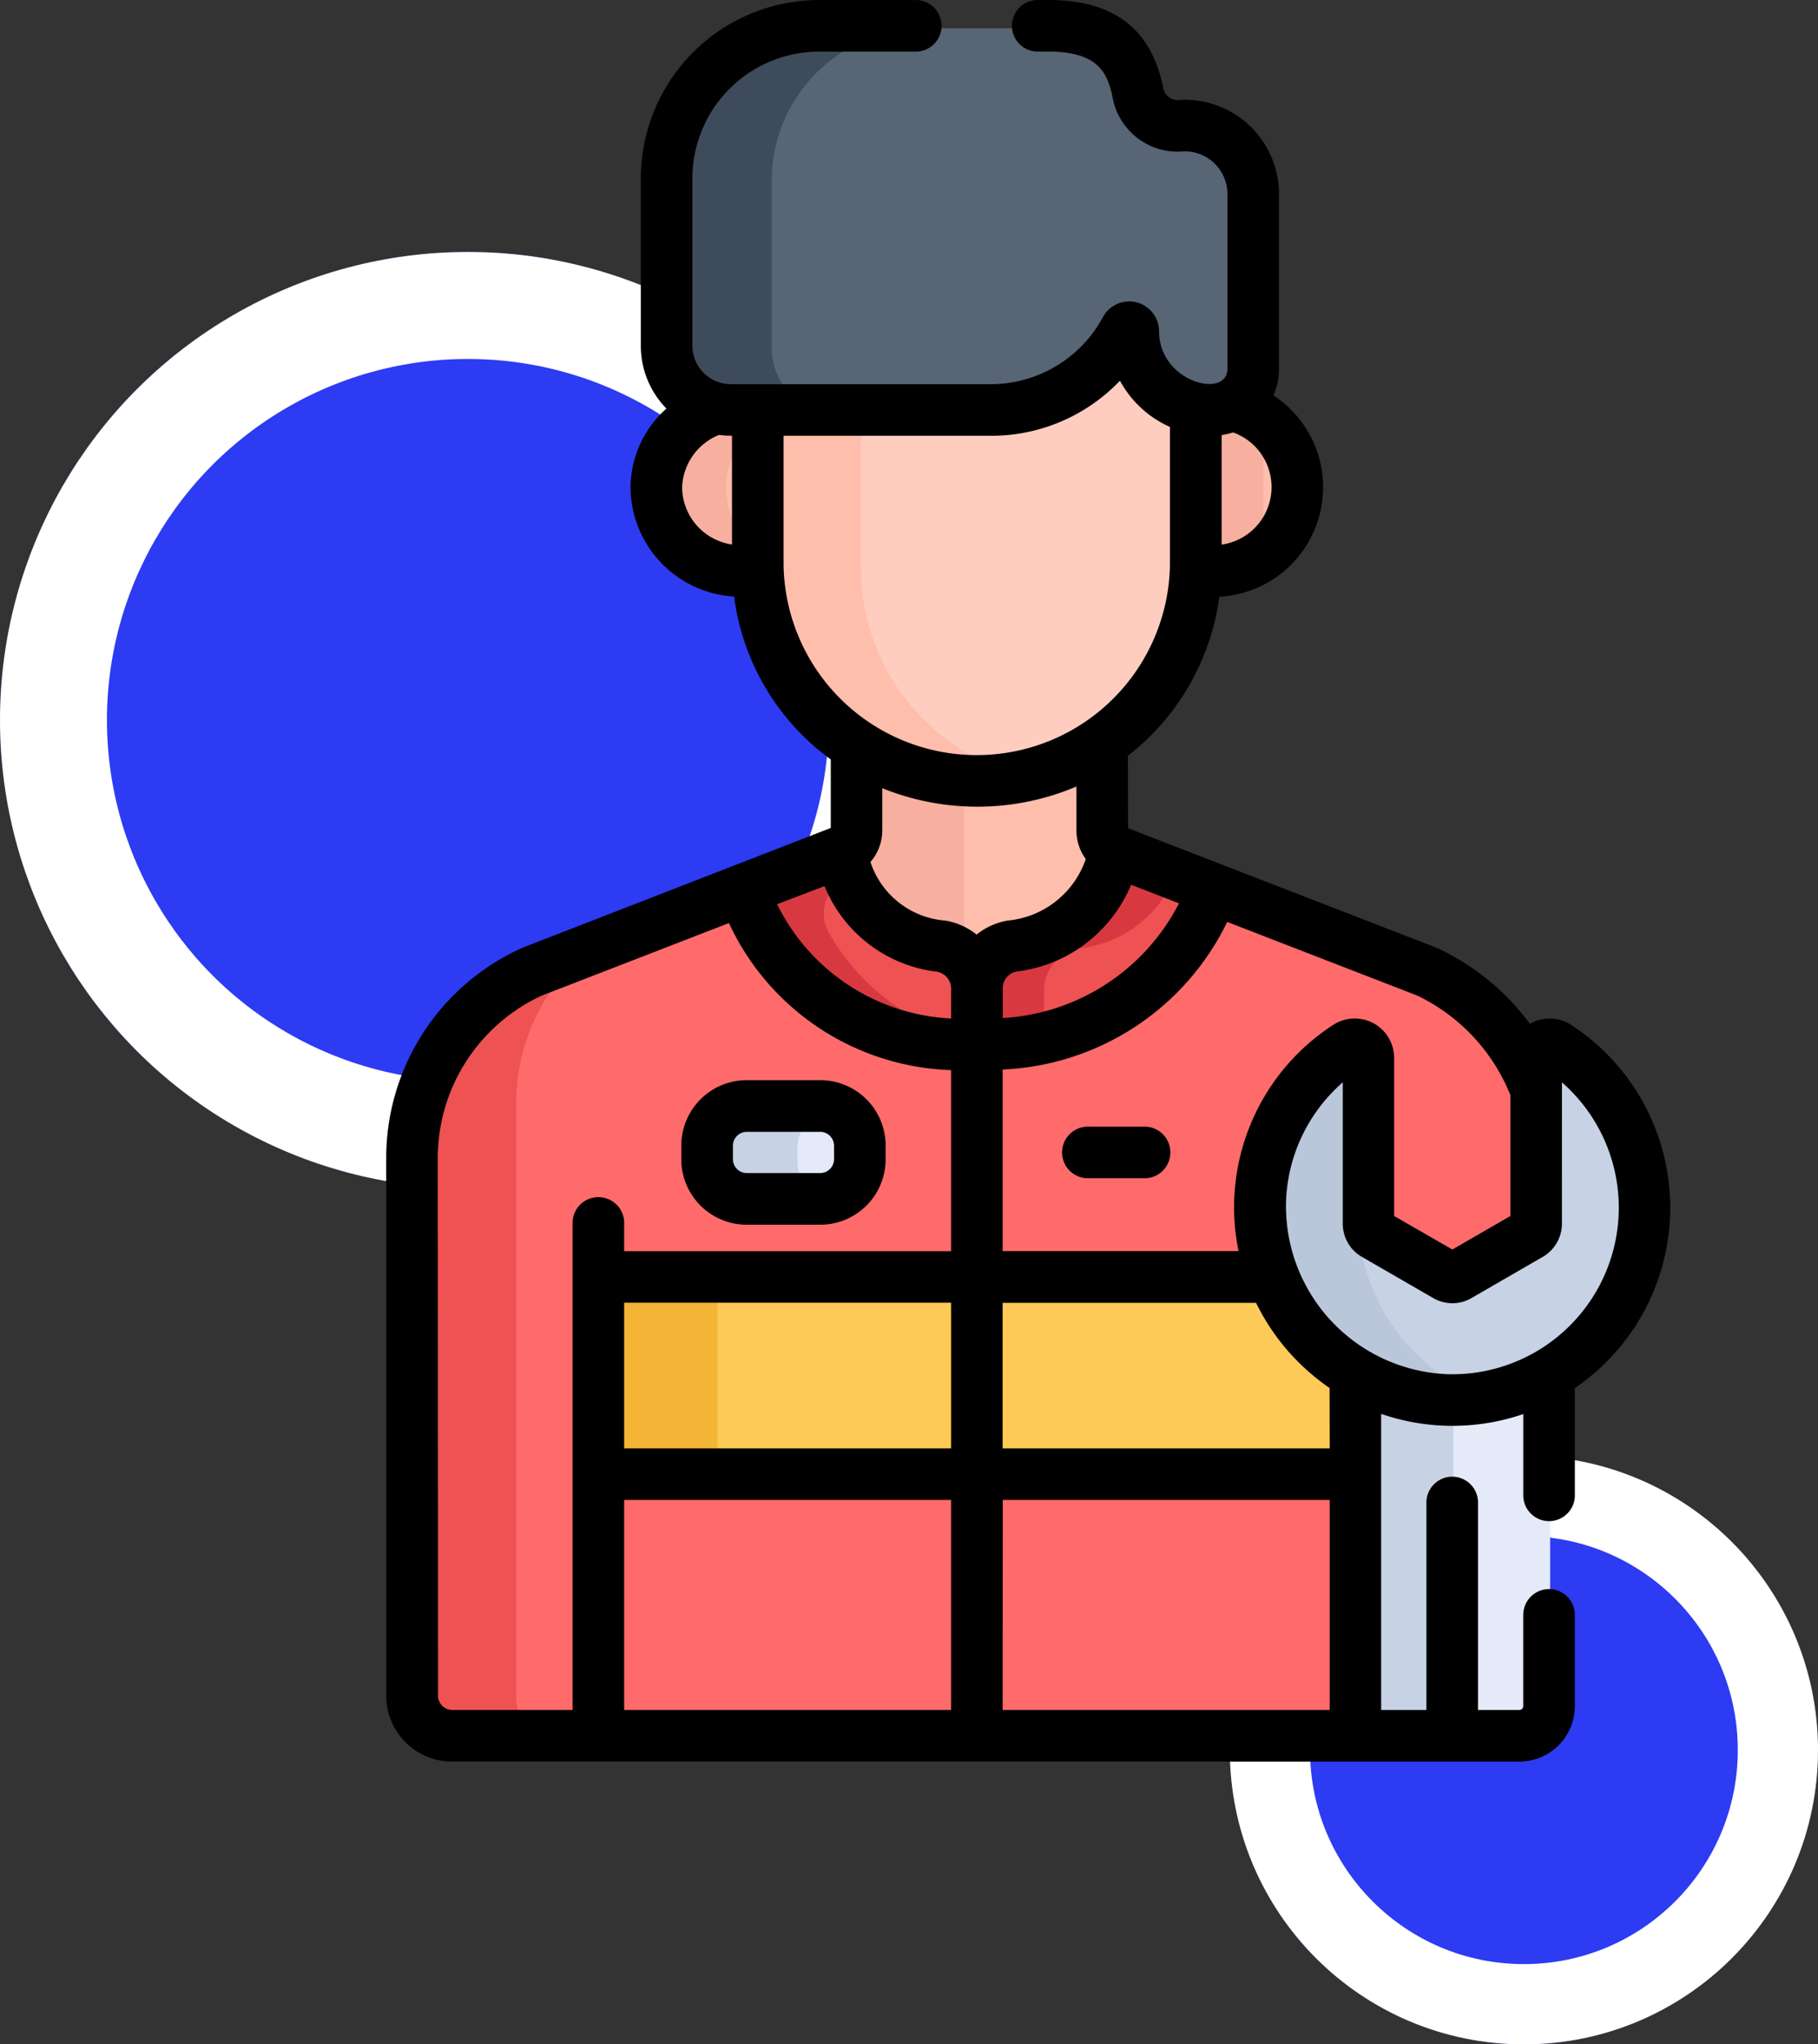 <svg xmlns="http://www.w3.org/2000/svg" width="68" height="76.418" viewBox="0 0 68 76.418">
  <rect x="0" y="0" width="68" height="76.418" fill="#333333" stroke="none"/>
  <g id="Grupo_1099414" data-name="Grupo 1099414" transform="translate(-180.73 -2024.582)">
    <g id="Elipse_11489" data-name="Elipse 11489" transform="translate(180.73 2034)" fill="#2d3bf3" stroke="#fff" stroke-width="4">
      <circle cx="17.5" cy="17.5" r="17.5" stroke="none"/>
      <circle cx="17.5" cy="17.5" r="15.5" fill="none"/>
    </g>
    <g id="Elipse_11490" data-name="Elipse 11490" transform="translate(226.73 2079)" fill="#2d3bf3" stroke="#fff" stroke-width="3">
      <circle cx="11" cy="11" r="11" stroke="none"/>
      <circle cx="11" cy="11" r="9.5" fill="none"/>
    </g>
    <g id="Grupo_1099413" data-name="Grupo 1099413" transform="translate(195.176 2024.582)">
      <path id="Trazado_873225" data-name="Trazado 873225" d="M134.165,221.841a1.721,1.721,0,0,1,1.434,1.7v0a1.714,1.714,0,0,1,1.415-1.693,4.675,4.675,0,0,0,4.08-3.693l-.265-.1a.83.83,0,0,1-.533-.773l-.009-3.674a8.03,8.03,0,0,1-4.573,1.424,8.484,8.484,0,0,1-4.612-1.3v3.547a.831.831,0,0,1-.531.775l-.355.137A4.376,4.376,0,0,0,134.165,221.841Zm0,0" transform="translate(-113.471 -186.127)" fill="#ffbeab"/>
      <path id="Trazado_873226" data-name="Trazado 873226" d="M135.085,215.825a8.373,8.373,0,0,1-3.981-1.282v3.547a.831.831,0,0,1-.531.775l-.355.137a4.377,4.377,0,0,0,3.946,3.662,1.721,1.721,0,0,1,.92.47Zm0,0" transform="translate(-113.471 -186.951)" fill="#f7af9f"/>
      <path id="Trazado_873227" data-name="Trazado 873227" d="M236.392,117.332a1.561,1.561,0,0,1-.744.188,2.99,2.99,0,0,1-.622-.066v5.989c0,.067,0,.133-.006.2a3.267,3.267,0,0,0,3.886-3.179A3.208,3.208,0,0,0,236.392,117.332Zm0,0" transform="translate(-204.794 -102.242)" fill="#ffbeab"/>
      <path id="Trazado_873228" data-name="Trazado 873228" d="M237.6,117.884a3.3,3.3,0,0,0-1.206-.552,1.561,1.561,0,0,1-.744.188,2.99,2.99,0,0,1-.622-.066v5.989c0,.067,0,.133-.006.2a3.434,3.434,0,0,0,2.578-.6Zm0,0" transform="translate(-204.794 -102.242)" fill="#f7af9f"/>
      <path id="Trazado_873229" data-name="Trazado 873229" d="M82.779,117.983h-1.04a2.5,2.5,0,0,1-.556-.065,3.22,3.22,0,0,0,1.6,6.235c0-.067-.005-.134-.005-.2Zm0,0" transform="translate(-68.724 -102.753)" fill="#ffbeab"/>
      <path id="Trazado_873230" data-name="Trazado 873230" d="M82.779,123.566a3.213,3.213,0,0,1-1.339-2.616,3.136,3.136,0,0,1,1.339-2.517v-.45h-1.04a2.5,2.5,0,0,1-.556-.065,3.22,3.22,0,0,0,1.6,6.235c0-.067-.005-.134-.005-.2Zm0,0" transform="translate(-68.724 -102.753)" fill="#f7af9f"/>
      <path id="Trazado_873231" data-name="Trazado 873231" d="M122.415,90.871h-.4A5.694,5.694,0,0,1,117.1,93.7h-8.73v6.691a8.192,8.192,0,0,0,16.382,0V93.637A2.956,2.956,0,0,1,122.415,90.871Zm0,0" transform="translate(-94.43 -79.184)" fill="#ffcdbf"/>
      <path id="Trazado_873232" data-name="Trazado 873232" d="M112.185,119.562v-6.691h-3.818v6.691a8.279,8.279,0,0,0,10.151,7.859A8.024,8.024,0,0,1,112.185,119.562Zm0,0" transform="translate(-94.43 -98.355)" fill="#ffbeab"/>
      <path id="Trazado_873233" data-name="Trazado 873233" d="M101.118,11.944a1.507,1.507,0,0,1-1.628-1.185c-.25-1.279-.883-2.548-3.356-2.548H87.554a5.7,5.7,0,0,0-5.7,5.7v6.258a2.4,2.4,0,0,0,2.4,2.4h9.739a5.7,5.7,0,0,0,5.03-3.017.152.152,0,0,1,.285.073,2.953,2.953,0,0,0,2.944,2.944,1.548,1.548,0,0,0,1.543-1.543V14.5A2.557,2.557,0,0,0,101.118,11.944Zm0,0" transform="translate(-71.325 -7.155)" fill="#576574"/>
      <path id="Trazado_873234" data-name="Trazado 873234" d="M85.743,20.171V13.913a5.7,5.7,0,0,1,5.7-5.7H87.554a5.7,5.7,0,0,0-5.7,5.7v6.258a2.4,2.4,0,0,0,2.4,2.4h3.891A2.4,2.4,0,0,1,85.743,20.171Zm0,0" transform="translate(-71.325 -7.155)" fill="#3e4b5a"/>
      <path id="Trazado_873235" data-name="Trazado 873235" d="M45.77,261.818l-8.122-3.146c-2.5,5.91-8.712,5.471-8.712,5.471a8.743,8.743,0,0,1-8.621-5.431L12.3,261.818a7.7,7.7,0,0,0-4.493,6.969v20.094a1.5,1.5,0,0,0,1.5,1.5H43.095l6.529-16.759a.455.455,0,0,0,.228-.394v-6.977A7.911,7.911,0,0,0,45.77,261.818Zm0,0" transform="translate(-6.804 -225.404)" fill="#ff6b6b"/>
      <path id="Trazado_873236" data-name="Trazado 873236" d="M11.667,305.339V283.187a7.381,7.381,0,0,1,2.484-5.628l-1.849.717a7.7,7.7,0,0,0-4.493,6.969v20.094a1.5,1.5,0,0,0,1.5,1.5h3.858A1.5,1.5,0,0,1,11.667,305.339Zm0,0" transform="translate(-6.804 -241.862)" fill="#ee5253"/>
      <path id="Trazado_873237" data-name="Trazado 873237" d="M61.977,379.21H90.3v-3.759h0a7.272,7.272,0,0,1-3.084-3.617H61.977Zm0,0" transform="translate(-54.006 -324.015)" fill="#feca57"/>
      <path id="Trazado_873238" data-name="Trazado 873238" d="M61.977,371.84H66.4v7.374H61.977Zm0,0" transform="translate(-54.006 -324.018)" fill="#f4b537"/>
      <path id="Trazado_873239" data-name="Trazado 873239" d="M111.436,251.692a4.053,4.053,0,0,1-3.692-3.54L104.02,249.6a8.741,8.741,0,0,0,8.753,5.766v-2.089A1.6,1.6,0,0,0,111.436,251.692Zm0,0" transform="translate(-90.642 -216.238)" fill="#ee5253"/>
      <path id="Trazado_873240" data-name="Trazado 873240" d="M107.2,251.106a1.457,1.457,0,0,1,.747-2.078,3.407,3.407,0,0,1-.207-.88l-3.724,1.444a8.742,8.742,0,0,0,8.753,5.766v-.217A8.335,8.335,0,0,1,107.2,251.106Zm0,0" transform="translate(-90.642 -216.234)" fill="#d83941"/>
      <path id="Trazado_873241" data-name="Trazado 873241" d="M177.309,247.921a.793.793,0,0,1-.081-.038,4.35,4.35,0,0,1-3.827,3.574,1.6,1.6,0,0,0-1.319,1.578v2.092a9.078,9.078,0,0,0,8.847-5.8Zm0,0" transform="translate(-149.951 -216.003)" fill="#ee5253"/>
      <path id="Trazado_873242" data-name="Trazado 873242" d="M174.558,253.035a1.6,1.6,0,0,1,1.319-1.578,4.4,4.4,0,0,0,3.58-2.7l-2.148-.832a.793.793,0,0,1-.081-.038,4.35,4.35,0,0,1-3.827,3.574,1.6,1.6,0,0,0-1.319,1.578v2.092a9.25,9.25,0,0,0,2.476-.253Zm0,0" transform="translate(-149.951 -216.003)" fill="#d83941"/>
      <path id="Trazado_873243" data-name="Trazado 873243" d="M97.866,322.168H95.112a1.484,1.484,0,0,0-1.48,1.479v.514a1.484,1.484,0,0,0,1.48,1.479h2.754a1.484,1.484,0,0,0,1.479-1.479v-.514A1.484,1.484,0,0,0,97.866,322.168Zm0,0" transform="translate(-81.591 -280.734)" fill="#e4eaf8"/>
      <path id="Trazado_873244" data-name="Trazado 873244" d="M96.973,324.161v-.514a1.484,1.484,0,0,1,1.186-1.449,1.486,1.486,0,0,0-.293-.03H95.112a1.484,1.484,0,0,0-1.48,1.479v.514a1.484,1.484,0,0,0,1.48,1.479h2.754a1.48,1.48,0,0,0,.293-.03A1.485,1.485,0,0,1,96.973,324.161Zm0,0" transform="translate(-81.591 -280.734)" fill="#c7d2e5"/>
      <path id="Trazado_873245" data-name="Trazado 873245" d="M285.624,400.939a7.118,7.118,0,0,1-3.448-.986V413.49h6.136a1.109,1.109,0,0,0,1.108-1.109V399.963A7.16,7.16,0,0,1,285.624,400.939Zm0,0" transform="translate(-245.885 -348.516)" fill="#e4eaf8"/>
      <path id="Trazado_873246" data-name="Trazado 873246" d="M285.8,400.94h-.174a7.118,7.118,0,0,1-3.448-.986V413.49H285.8Zm0,0" transform="translate(-245.885 -348.516)" fill="#c7d2e5"/>
      <path id="Trazado_873247" data-name="Trazado 873247" d="M261.451,317.784a7.291,7.291,0,0,1-7.014-7.166,7.373,7.373,0,0,1,3.272-6.324.509.509,0,0,1,.782.441v6.33a.465.465,0,0,0,.228.4l2.679,1.579a.447.447,0,0,0,.455,0l2.68-1.579a.466.466,0,0,0,.228-.4v-6.33a.51.51,0,0,1,.794-.433,7.37,7.37,0,0,1,3.262,6.146A7.262,7.262,0,0,1,261.451,317.784Zm0,0" transform="translate(-221.712 -265.086)" fill="#c7d2e5"/>
      <path id="Trazado_873248" data-name="Trazado 873248" d="M258.059,310.618a7.458,7.458,0,0,1,.432-2.682v-3.2a.509.509,0,0,0-.782-.441,7.373,7.373,0,0,0-3.272,6.324,7.291,7.291,0,0,0,7.014,7.166,7.077,7.077,0,0,0,1.988-.236A7.342,7.342,0,0,1,258.059,310.618Zm0,0" transform="translate(-221.712 -265.087)" fill="#bac7db"/>
      <path id="Trazado_873249" data-name="Trazado 873249" d="M2.462,65.848H42.386a2.076,2.076,0,0,0,2.073-2.073V60.365a.965.965,0,0,0-1.93,0v3.409a.144.144,0,0,1-.144.144H40.837V56.133a.965.965,0,0,0-1.929,0v7.785H37.215V52.851a8.182,8.182,0,0,0,5.315.007v3.006a.965.965,0,1,0,1.929,0V51.887a8.155,8.155,0,0,0-.131-13.572,1.478,1.478,0,0,0-1.515-.064c-.012.006-.022.014-.034.021a9.02,9.02,0,0,0-3.487-2.842l-.019-.008-7.987-3.093-3.537-1.37-.007-2.708a9.039,9.039,0,0,0,3.419-5.944,4.1,4.1,0,0,0,2.024-7.527,2.489,2.489,0,0,0,.208-1V7.252A3.521,3.521,0,0,0,29.68,3.736a.547.547,0,0,1-.607-.408C28.635,1.088,27.227,0,24.77,0h-.432a.965.965,0,0,0,0,1.929h.432c1.906,0,2.227.836,2.409,1.768a2.477,2.477,0,0,0,2.649,1.962,1.594,1.594,0,0,1,1.637,1.593v6.53c0,1.146-2.558.514-2.558-1.4a1.117,1.117,0,0,0-2.1-.528,4.767,4.767,0,0,1-4.179,2.507H12.888a1.44,1.44,0,0,1-1.436-1.436V6.667a4.743,4.743,0,0,1,4.737-4.737h3.648a.965.965,0,0,0,0-1.929H16.189A6.674,6.674,0,0,0,9.523,6.667v6.258a3.354,3.354,0,0,0,.958,2.348A3.976,3.976,0,0,0,9.139,18.2a4.118,4.118,0,0,0,3.873,4.1,8.951,8.951,0,0,0,2.472,5.1,8.836,8.836,0,0,0,1.144.987v2.562L5.109,35.422l-.018.008A8.607,8.607,0,0,0,0,43.291V63.386A2.464,2.464,0,0,0,2.462,65.848ZM8.9,48.695H21.127v5.445H8.9Zm0,7.374H21.127v7.85H8.9Zm14.161,0h12.23v7.85H23.056Zm12.23-1.929H23.056V48.7h9.479a8.256,8.256,0,0,0,2.751,3.183Zm8.686-13.681a6.226,6.226,0,0,1-4.25,10.909,6.286,6.286,0,0,1-6.071-6.429,6.183,6.183,0,0,1,2.123-4.481v5.291a1.423,1.423,0,0,0,.709,1.229l2.68,1.547a1.422,1.422,0,0,0,1.419,0l2.68-1.547a1.436,1.436,0,0,0,.709-1.229Zm-1.929.463v4.532l-2.17,1.253L37.7,45.454V39.546a1.474,1.474,0,0,0-2.272-1.24,8.125,8.125,0,0,0-3.548,8.46H23.057V39.979a9.81,9.81,0,0,0,8.4-5.517l7.109,2.753A7.036,7.036,0,0,1,42.043,40.922Zm-25.654-7.8a5.2,5.2,0,0,0,4.2,3.2.638.638,0,0,1,.534.63v1.119A7.662,7.662,0,0,1,14.62,33.8Zm11.474-.047,1.785.691a7.914,7.914,0,0,1-6.591,4.288v-1.11a.63.63,0,0,1,.517-.627A5.331,5.331,0,0,0,27.862,33.072Zm3.381-12.716V16.264a3.014,3.014,0,0,0,.428-.1,2.171,2.171,0,0,1-.428,4.193ZM11.068,18.2a2.2,2.2,0,0,1,1.381-1.943,3.513,3.513,0,0,0,.484.03v4.066A2.179,2.179,0,0,1,11.068,18.2Zm3.794,2.912V16.29h7.765a6.656,6.656,0,0,0,4.817-2.058,3.961,3.961,0,0,0,1.87,1.727c0,5.982,0,5.018-.005,5.336a7.227,7.227,0,0,1-14.447-.18ZM25.817,29.4l0,1.656a1.8,1.8,0,0,0,.349,1.055,3.422,3.422,0,0,1-2.922,2.3,2.542,2.542,0,0,0-1.161.523,2.569,2.569,0,0,0-1.171-.523,3.2,3.2,0,0,1-2.8-2.19,1.8,1.8,0,0,0,.442-1.174V29.462A9.482,9.482,0,0,0,25.817,29.4ZM1.929,43.291a6.685,6.685,0,0,1,3.89-6.075l7-2.712A9.5,9.5,0,0,0,21.127,40v6.77H8.9V45.683a.965.965,0,0,0-1.929,0V63.919h-4.5a.534.534,0,0,1-.533-.533Zm0,0"/>
      <path id="Trazado_873250" data-name="Trazado 873250" d="M88.272,319.359h2.754a2.446,2.446,0,0,0,2.444-2.444V316.4a2.446,2.446,0,0,0-2.444-2.444H88.272a2.446,2.446,0,0,0-2.444,2.444v.514A2.446,2.446,0,0,0,88.272,319.359Zm-.514-2.958a.521.521,0,0,1,.514-.514h2.754a.521.521,0,0,1,.514.514v.514a.521.521,0,0,1-.514.514H88.272a.521.521,0,0,1-.514-.514Zm0,0" transform="translate(-74.79 -273.579)"/>
      <path id="Trazado_873251" data-name="Trazado 873251" d="M199.835,327.457h-2.058a.965.965,0,1,0,0,1.929h2.058a.965.965,0,1,0,0-1.929Zm0,0" transform="translate(-171.501 -285.343)"/>
    </g>
  </g>
</svg>
